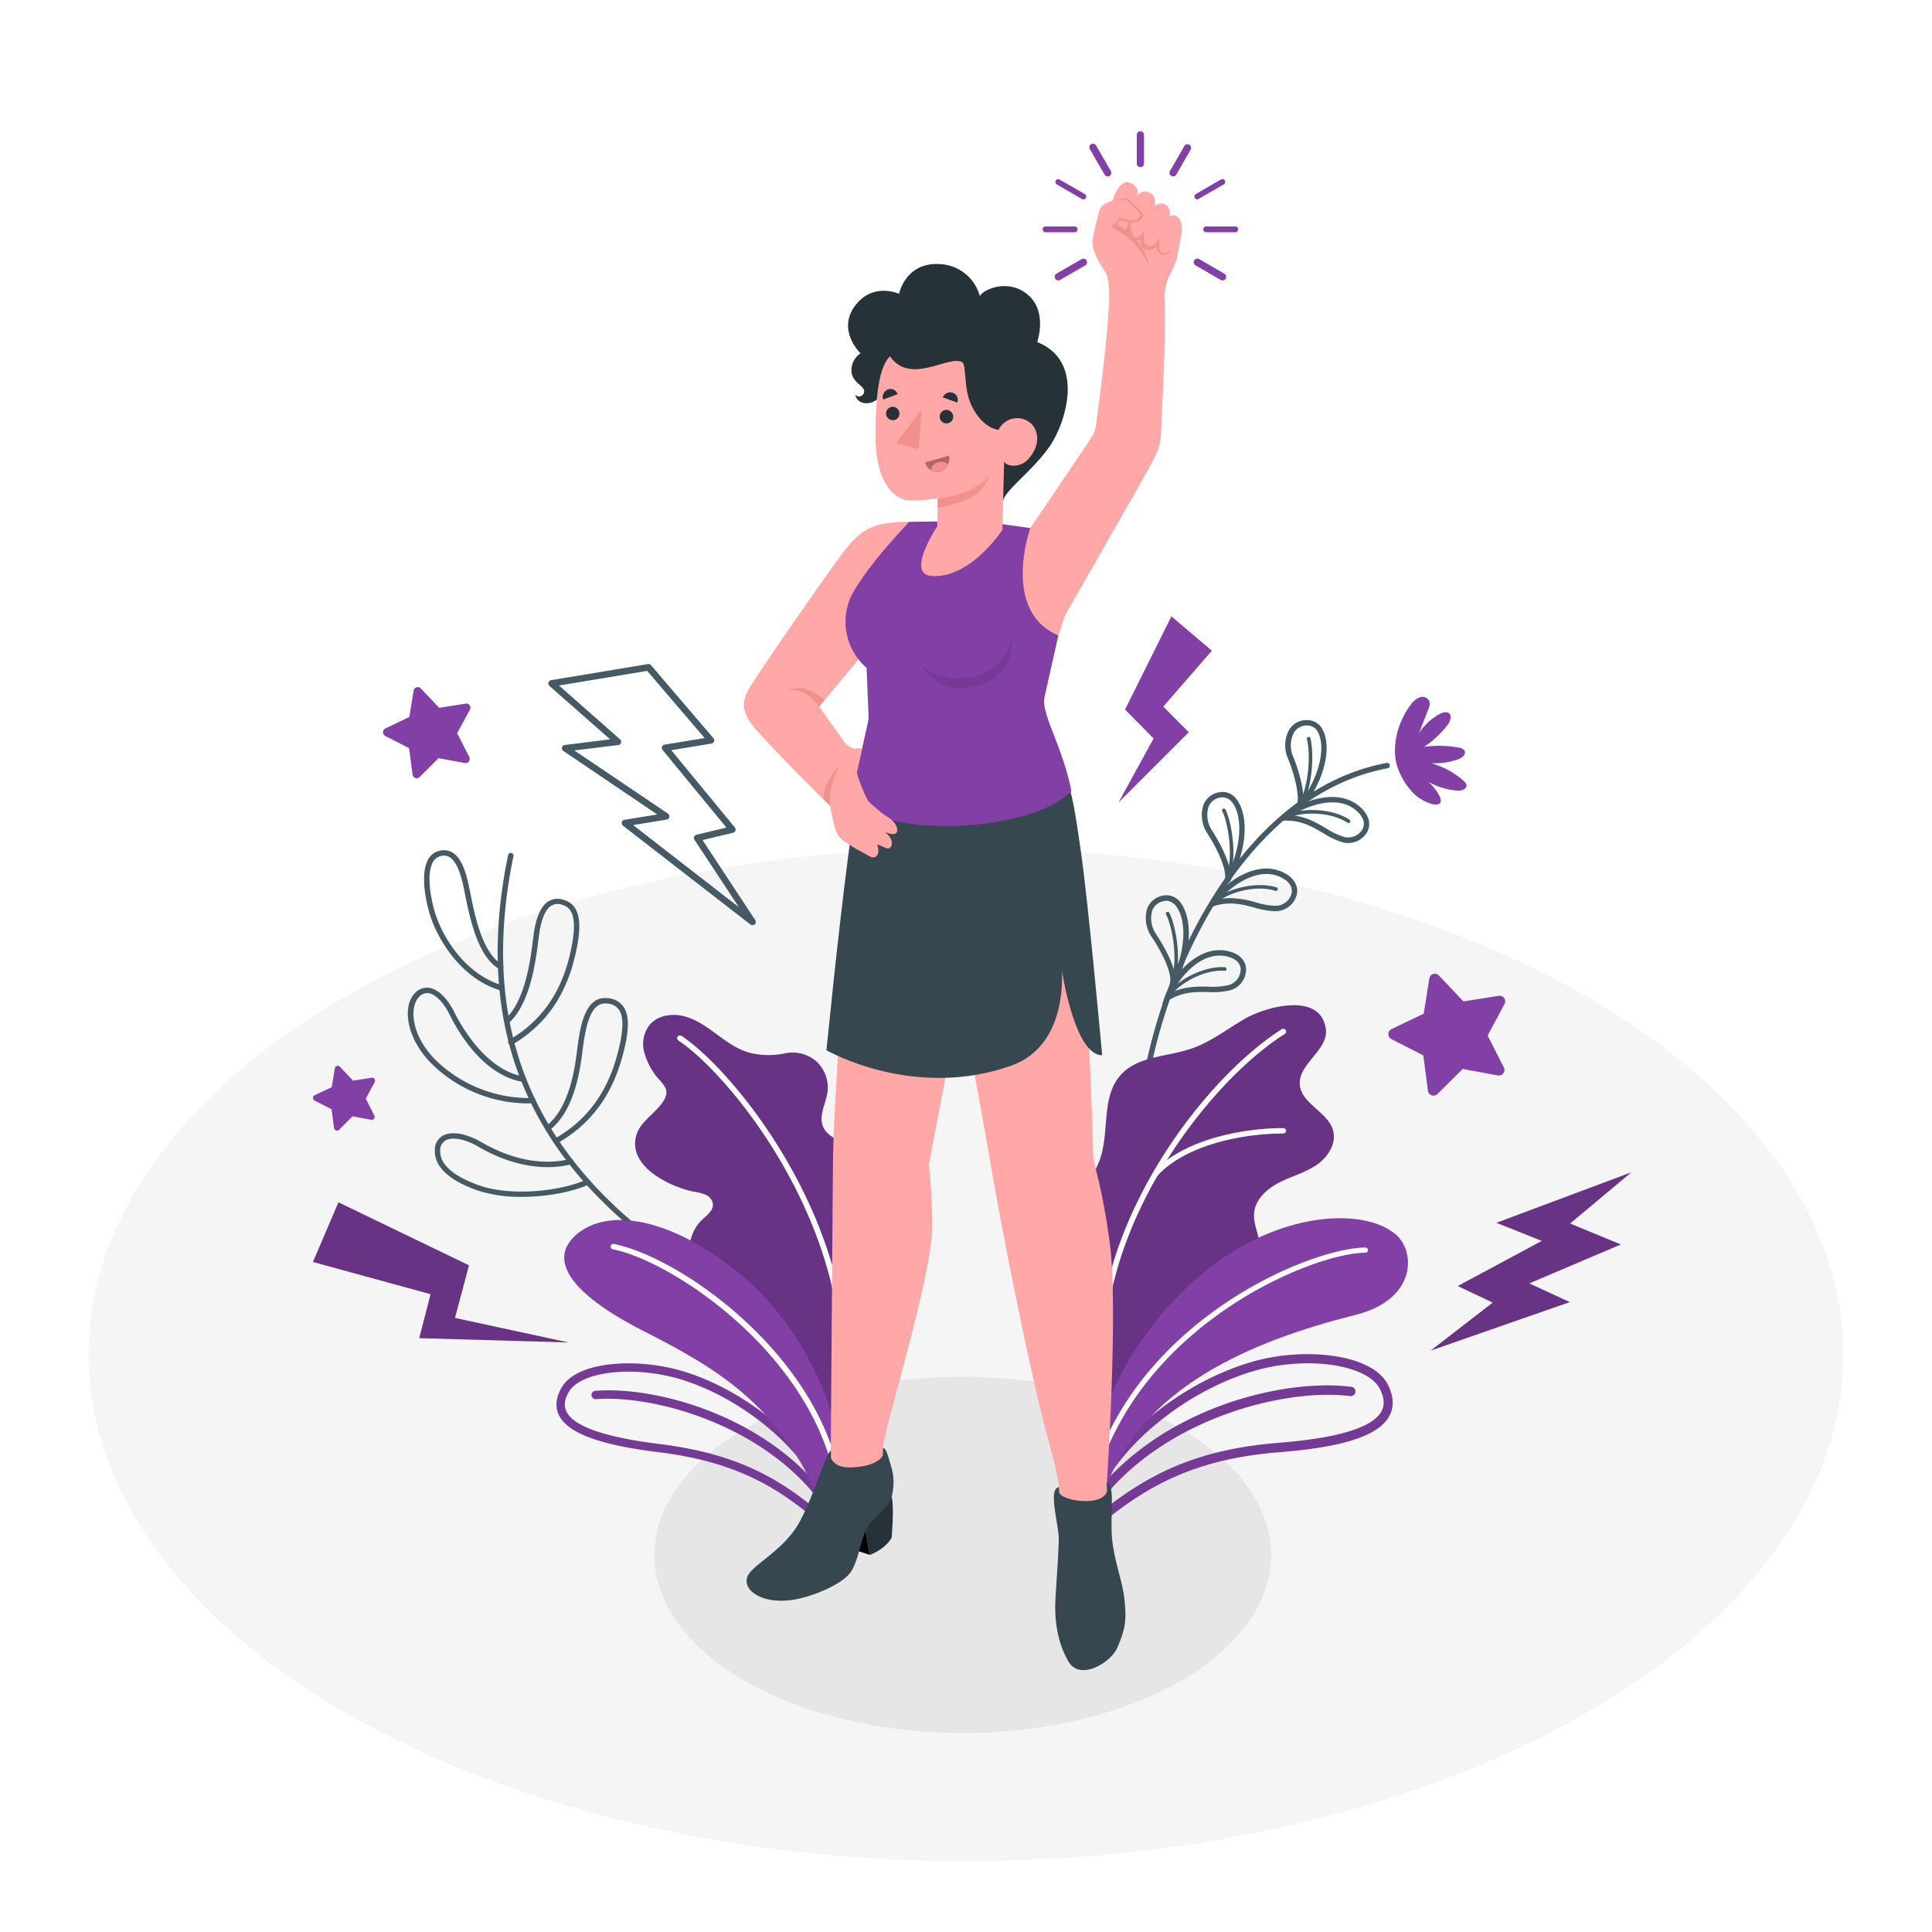 <svg class="animated" id="freepik_stories-powerful" xmlns="http://www.w3.org/2000/svg" viewBox="0 0 500 500" version="1.1" xmlns:xlink="http://www.w3.org/1999/xlink" xmlns:svgjs="http://svgjs.com/svgjs"><style>svg#freepik_stories-powerful:not(.animated) .animable {opacity: 0;}svg#freepik_stories-powerful.animated #freepik--Floor--inject-2 {animation: 1s 1 forwards cubic-bezier(.36,-0.01,.5,1.38) zoomOut;animation-delay: 0s;}svg#freepik_stories-powerful.animated #freepik--Shadows--inject-2 {animation: 1s 1 forwards cubic-bezier(.36,-0.01,.5,1.38) slideUp;animation-delay: 0s;}svg#freepik_stories-powerful.animated #freepik--Plants--inject-2 {animation: 1s 1 forwards cubic-bezier(.36,-0.01,.5,1.38) slideDown;animation-delay: 0s;}svg#freepik_stories-powerful.animated #freepik--Character--inject-2 {animation: 1.3s 1 forwards cubic-bezier(.36,-0.01,.5,1.38) slideDown;animation-delay: 0s;}svg#freepik_stories-powerful.animated #freepik--Lines--inject-2 {animation: 1s 1 forwards cubic-bezier(.36,-0.01,.5,1.38) zoomIn;animation-delay: 0s;}svg#freepik_stories-powerful.animated #freepik--Stars--inject-2 {animation: 2.8s 1 forwards cubic-bezier(.36,-0.01,.5,1.38) lightSpeedRight,6s Infinite  linear floating;animation-delay: 0s,2.8s;}svg#freepik_stories-powerful.animated #freepik--Lightnings--inject-2 {animation: 3.5s 1 forwards ease-out slideUp,3s Infinite  linear floating;animation-delay: 0s,3.5s;}            @keyframes zoomOut {                0% {                    opacity: 0;                    transform: scale(1.5);                }                100% {                    opacity: 1;                    transform: scale(1);                }            }                    @keyframes slideUp {                0% {                    opacity: 0;                    transform: translateY(30px);                }                100% {                    opacity: 1;                    transform: inherit;                }            }                    @keyframes slideDown {                0% {                    opacity: 0;                    transform: translateY(-30px);                }                100% {                    opacity: 1;                    transform: translateY(0);                }            }                    @keyframes zoomIn {                0% {                    opacity: 0;                    transform: scale(0.5);                }                100% {                    opacity: 1;                    transform: scale(1);                }            }                    @keyframes lightSpeedRight {              from {                transform: translate3d(50%, 0, 0) skewX(-20deg);                opacity: 0;              }              60% {                transform: skewX(10deg);                opacity: 1;              }              80% {                transform: skewX(-2deg);              }              to {                opacity: 1;                transform: translate3d(0, 0, 0);              }            }                    @keyframes floating {                0% {                    opacity: 1;                    transform: translateY(0px);                }                50% {                    transform: translateY(-10px);                }                100% {                    opacity: 1;                    transform: translateY(0px);                }            }        </style><g id="freepik--Floor--inject-2" class="animable" style="transform-origin: 250px 350.57px;"><ellipse id="freepik--floor--inject-2" cx="250" cy="350.57" rx="227.08" ry="131.1" style="fill: rgb(245, 245, 245); transform-origin: 250px 350.57px;" class="animable"></ellipse></g><g id="freepik--Shadows--inject-2" class="animable" style="transform-origin: 249.16px 402.41px;"><ellipse id="freepik--Shadow--inject-2" cx="249.16" cy="402.41" rx="79.83" ry="46.09" style="fill: rgb(230, 230, 230); transform-origin: 249.16px 402.41px;" class="animable"></ellipse></g><g id="freepik--Plants--inject-2" class="animable" style="transform-origin: 242.535px 287.028px;"><g id="freepik--Plant--inject-2" class="animable" style="transform-origin: 137.499px 270.94px;"><path d="M168.74,321.85a.71.71,0,0,1-.42-.14c-30.24-23.07-42.91-52-38.76-88.43.45-3.92,1.1-8,1.95-12a.7.7,0,0,1,1.37.29c-.83,4-1.48,8-1.92,11.9-4.1,35.91,8.4,64.42,38.21,87.16a.69.69,0,0,1,.13,1A.72.72,0,0,1,168.74,321.85Z" style="fill: rgb(69, 90, 100); transform-origin: 149.126px 271.288px;" id="elkojimtcqgl" class="animable"></path><path d="M135,309.75A35.33,35.33,0,0,1,123.34,308c-7.07-2.53-10.8-6-10.8-10.06a4.27,4.27,0,0,1,2-4c2.24-1.28,6-.66,10,1.62,7.84,4.58,16,6.14,23,4.39a.7.7,0,0,1,.85.52.71.71,0,0,1-.51.85c-7.37,1.83-15.91.22-24.07-4.55-3.42-2-6.77-2.63-8.54-1.61a3,3,0,0,0-1.35,2.8c0,4.3,5.37,7.13,9.88,8.74,8.25,3,21.15,1.65,28-1.42a.7.7,0,0,1,.58,1.28C148.08,308.5,141.45,309.75,135,309.75Z" style="fill: rgb(69, 90, 100); transform-origin: 132.658px 301.52px;" id="elofn0f5bvx0p" class="animable"></path><path d="M143.92,296a.71.71,0,0,1-.35-1.32c8.14-4.63,13.42-11.65,16.11-21.46,1.67-6.06,1.84-9.94.52-11.88a4,4,0,0,0-3.11-1.62c-4.36-.47-5.55,5.94-6.38,12.56-.53,4.16-1.93,15.2-8.49,20.22a.7.7,0,1,1-.85-1.11c6.09-4.67,7.43-15.29,7.94-19.28.73-5.76,1.83-14.45,7.93-13.79a5.38,5.38,0,0,1,4.12,2.23c1.61,2.36,1.51,6.38-.32,13-2.8,10.19-8.29,17.49-16.78,22.31A.63.63,0,0,1,143.92,296Z" style="fill: rgb(69, 90, 100); transform-origin: 151.78px 277.142px;" id="elr1clklk6dgb" class="animable"></path><path d="M136.59,285.56a35.8,35.8,0,0,1-25-10.37c-6.56-6.69-7.48-14.79-4.23-18.16a4.22,4.22,0,0,1,3.74-1.38c2.29.35,4.66,2.67,6.51,6.36,1.75,3.51,8.23,15.06,18,16.6a.7.7,0,0,1-.22,1.39c-10.15-1.6-16.7-12.67-19-17.36-1.61-3.23-3.66-5.32-5.46-5.6a2.83,2.83,0,0,0-2.52,1c-2.36,2.44-2.22,9.62,4.23,16.2a34.79,34.79,0,0,0,25.27,9.92.69.69,0,0,1,.73.67.7.7,0,0,1-.67.73C137.51,285.55,137.05,285.56,136.59,285.56Z" style="fill: rgb(69, 90, 100); transform-origin: 122.09px 270.585px;" id="el1i3wz0yqaf" class="animable"></path><path d="M132.39,270.35A.7.7,0,0,1,132,269c8.1-4.8,13.18-12,15.52-22.08s.19-12.09-2-12.74a3.27,3.27,0,0,0-2.9.26c-1.63,1.06-2.72,3.93-3.25,8.53-.9,7.72-2.59,17.19-7.78,21.89a.7.7,0,0,1-.94-1c4.84-4.39,6.45-13.54,7.32-21,.59-5.09,1.86-8.21,3.88-9.54a4.66,4.66,0,0,1,4.08-.43c4.06,1.23,5,5.67,2.92,14.41-2.43,10.45-7.73,18-16.18,23A.65.65,0,0,1,132.39,270.35Z" style="fill: rgb(69, 90, 100); transform-origin: 140.221px 251.492px;" id="el2m5r7e0e106" class="animable"></path><path d="M129.83,256.35a.68.68,0,0,1-.2,0c-9.35-2.7-15.54-11.68-18-18.54-1.24-3.49-3-11.16-.92-15.21a4.5,4.5,0,0,1,2.88-2.38,4.37,4.37,0,0,1,3.56.45c2.56,1.6,3.69,5.88,4.53,10.25,1.56,8.09,3.64,16,8.26,18.69a.7.7,0,0,1-.72,1.21c-5.09-3-7.29-11.22-8.92-19.63-.74-3.87-1.79-8-3.9-9.33a2.92,2.92,0,0,0-2.44-.28,3.09,3.09,0,0,0-2,1.68c-1.74,3.33-.31,10.4,1,14.08,2.34,6.55,8.21,15.1,17.05,17.66a.7.7,0,0,1,.48.87A.71.71,0,0,1,129.83,256.35Z" style="fill: rgb(69, 90, 100); transform-origin: 120.133px 238.193px;" id="el8fva02jnwbs" class="animable"></path></g><g id="freepik--plant--inject-2" class="animable" style="transform-origin: 337.069px 234.707px;"><path d="M295.31,289.07h-.06a.7.7,0,0,1-.64-.76c3.13-33.32,25.13-83.54,64.24-90.86a.7.7,0,1,1,.26,1.38c-38.4,7.19-60,56.73-63.1,89.61A.71.71,0,0,1,295.31,289.07Z" style="fill: rgb(69, 90, 100); transform-origin: 327.146px 243.254px;" id="el8s97hr9ltle" class="animable"></path><path d="M300.78,259.92l.62-1.85c1.52-4.58,7.81-13.13,15.53-12.08,3.3.44,5.37,2.19,5.55,4.67a5.68,5.68,0,0,1-4.07,5.62,19.58,19.58,0,0,1-5.72.46c-3.28-.05-6.66-.09-10.26,2.15Zm14.85-12.62c-5.55,0-10.17,5.62-12.13,9.43,3.29-1.48,6.41-1.43,9.21-1.39a19,19,0,0,0,5.31-.41,4.29,4.29,0,0,0,3.06-4.17c-.13-1.79-1.71-3-4.34-3.38A8.29,8.29,0,0,0,315.63,247.3Z" style="fill: rgb(69, 90, 100); transform-origin: 311.631px 252.911px;" id="el2xem3byldib" class="animable"></path><path d="M302.06,258.76a.44.44,0,0,1-.22-.05.46.46,0,0,1-.19-.63c2.24-4.25,10-8.17,15.28-7.77a.47.47,0,1,1-.07.93c-5.44-.41-12.47,3.66-14.38,7.28A.49.49,0,0,1,302.06,258.76Z" style="fill: rgb(69, 90, 100); transform-origin: 309.508px 254.521px;" id="eldnqa8gfeskt" class="animable"></path><path d="M330,235.83a21.12,21.12,0,0,1-5.33-.94c-3.17-.83-6.44-1.7-10.47-.39l-1.86.61,1.05-1.65c2.59-4.09,10.78-10.85,18-8,3.09,1.23,4.68,3.43,4.26,5.88a5.68,5.68,0,0,1-5.31,4.47Zm-11.59-3.4a25.3,25.3,0,0,1,6.61,1.1,19,19,0,0,0,5.26.89,4.29,4.29,0,0,0,4-3.31c.31-1.77-.93-3.35-3.39-4.33-5.66-2.26-12.1,2.44-15.1,5.88A15.32,15.32,0,0,1,318.4,232.43Z" style="fill: rgb(69, 90, 100); transform-origin: 324.028px 230.304px;" id="elbqip1e0740r" class="animable"></path><path d="M314,234.3a.45.45,0,0,1-.31-.11.48.48,0,0,1,0-.67c3.2-3.57,11.63-5.52,16.71-3.85a.47.47,0,0,1-.29.89c-5.2-1.71-13,.54-15.72,3.59A.47.47,0,0,1,314,234.3Z" style="fill: rgb(69, 90, 100); transform-origin: 322.119px 231.684px;" id="el2gwn6oic3pn" class="animable"></path><path d="M348.9,218.18a5.53,5.53,0,0,1-1.28-.15,20.17,20.17,0,0,1-5.21-2.44c-2.82-1.65-5.75-3.36-10-3.2l-1.94.08,1.44-1.3c3.6-3.24,13.32-7.54,19.49-2.82,2.64,2,3.58,4.57,2.51,6.81A5.65,5.65,0,0,1,348.9,218.18ZM334.44,211c3.58.34,6.27,1.92,8.69,3.34a18.62,18.62,0,0,0,4.82,2.28,4.28,4.28,0,0,0,4.72-2.11c.77-1.62,0-3.47-2.1-5.09C345.73,205.76,338.27,208.54,334.44,211Z" style="fill: rgb(69, 90, 100); transform-origin: 342.407px 212.22px;" id="el4ejvmswirkz" class="animable"></path><path d="M349,213a.5.5,0,0,1-.26-.08c-4.55-3-12.66-3-16.1-.8a.47.47,0,1,1-.51-.79c4-2.57,12.7-2.17,17.13.81a.48.48,0,0,1,.13.65A.46.46,0,0,1,349,213Z" style="fill: rgb(69, 90, 100); transform-origin: 340.69px 211.315px;" id="el3ui1o1tvnmg" class="animable"></path><path d="M304,255.13l-1.27-.59c.83-2.12-1.76-7.76-4.63-12a8.56,8.56,0,0,1-1.17-7.52,5.31,5.31,0,0,1,4-3.23,4.46,4.46,0,0,1,4.66,1.9C308.42,237.48,308.8,246.06,304,255.13Zm-2.11-22a3.09,3.09,0,0,0-.66.07,3.93,3.93,0,0,0-3,2.38,7.19,7.19,0,0,0,1,6.22c.2.29,3.84,5.71,4.79,10,3.13-7.43,2.67-14.21.4-17.19A3.27,3.27,0,0,0,301.85,233.1Z" style="fill: rgb(69, 90, 100); transform-origin: 302.103px 243.41px;" id="elila07aqwvdg" class="animable"></path><path d="M303.34,255.27l-.15,0a.46.46,0,0,1-.29-.6c2.38-6.77.13-15.75-1.12-18a.47.47,0,0,1,.82-.46c1.31,2.37,3.66,11.73,1.18,18.78A.46.46,0,0,1,303.34,255.27Z" style="fill: rgb(69, 90, 100); transform-origin: 303.295px 245.621px;" id="elnor4qjij9pb" class="animable"></path><path d="M318.16,228.41l-1.26-.61c.87-2.1-1.62-7.78-4.41-12.07a8.51,8.51,0,0,1-1-7.53,5.28,5.28,0,0,1,4.05-3.16,4.44,4.44,0,0,1,4.62,2C322.94,210.85,323.16,219.43,318.16,228.41Zm-1.76-22.06a3.31,3.31,0,0,0-.61.06,3.91,3.91,0,0,0-3,2.33,7.16,7.16,0,0,0,.91,6.23c.2.29,3.74,5.78,4.61,10.06,3.26-7.38,2.93-14.16.72-17.18A3.27,3.27,0,0,0,316.4,206.35Z" style="fill: rgb(69, 90, 100); transform-origin: 316.573px 216.683px;" id="elyauustd57k" class="animable"></path><path d="M317.55,228.54a.51.51,0,0,1-.17,0,.47.47,0,0,1-.27-.6c2.5-6.73.42-15.74-.79-18a.47.47,0,0,1,.19-.64.48.48,0,0,1,.64.2c1.26,2.39,3.44,11.79.84,18.8A.48.48,0,0,1,317.55,228.54Z" style="fill: rgb(69, 90, 100); transform-origin: 317.735px 218.897px;" id="el84juph2elvb" class="animable"></path><path d="M336.51,209.82l-1.13-.84c1.26-1.9-.12-7.95-2.06-12.68a8.51,8.51,0,0,1,.4-7.6,5.27,5.27,0,0,1,4.57-2.34,4.46,4.46,0,0,1,4.17,2.81C344.49,193.46,343.11,201.93,336.51,209.82Zm1.84-22.06h0a3.9,3.9,0,0,0-3.42,1.72,7.21,7.21,0,0,0-.27,6.29c.14.32,2.59,6.38,2.64,10.74,4.59-6.63,5.53-13.35,3.93-16.74A3.14,3.14,0,0,0,338.35,187.76Z" style="fill: rgb(69, 90, 100); transform-origin: 337.967px 198.088px;" id="ele625wm5qoxn" class="animable"></path><path d="M336,209.83a.5.5,0,0,1-.24-.06.48.48,0,0,1-.16-.65c3.72-6.14,3.37-15.38,2.61-17.86a.47.47,0,0,1,.89-.27c.8,2.58,1.17,12.23-2.7,18.62A.47.47,0,0,1,336,209.83Z" style="fill: rgb(69, 90, 100); transform-origin: 337.577px 200.275px;" id="el4588s69qhdo" class="animable"></path><path d="M366.36,205.83a17.89,17.89,0,0,1-4.93-8.05c-1.28-5.2.52-11.41,3.82-15.58a4.66,4.66,0,0,1,2.23-1.75,2,2,0,0,1,2.43,1,3,3,0,0,1-.28,2.15c-.8,2.06-1.61,4.13-2.42,6.19a14.38,14.38,0,0,1,5.37-5c.8-.43,1.88-.74,2.53-.11s.19,2.05-.46,2.91a26,26,0,0,1-6.07,5.68,28.46,28.46,0,0,1,8.93.21,1.94,1.94,0,0,1,1.53.85c.44,1-.71,1.83-1.69,2.18a18.19,18.19,0,0,1-7,1,21.37,21.37,0,0,1,8.4,4.54,1.88,1.88,0,0,1,.78,1.22c0,1-1.28,1.39-2.27,1.34a17.51,17.51,0,0,1-7.54-2.26c1.25,1.19,3.82,4.25,3,5.43S368.49,207.59,366.36,205.83Z" style="fill: #823FA6; transform-origin: 370.273px 194.283px;" id="eleu2tov84qpr" class="animable"></path></g><g id="freepik--plant--inject-2" class="animable" style="transform-origin: 307.653px 312.082px;"><path d="M271,332.51a45.44,45.44,0,0,0,1.86,5.49c2.09,5.21,4.74,10.31,5.51,15.88.35,2.59.32,5.35,1.66,7.59,3.08,5.18,6.57,1.33,8.6-1.85,5-7.77,9.87-15.24,18.44-19.27,4.25-2,8.77-3.56,12.54-6.35s6.8-7.19,6.38-11.87c-.25-2.81-1.71-5.5-1.42-8.31.35-3.51,3.36-6.19,6.51-7.8s6.65-2.52,9.58-4.5,5.27-5.51,4.35-8.93c-1.31-4.83-8.26-6.9-8.63-11.9-.4-5.42,7.43-8.94,6.74-14.33-1.26-9.86-15.69-5.73-20.86-2.75-4.58,2.64-8.81,6-13.81,7.74-6.3,2.18-14,1.91-18.44,6.89-5.07,5.67-2.81,14.67-5.35,21.84-2.87,8.12-11.66,13.21-14,21.51A20.89,20.89,0,0,0,271,332.51Z" style="fill: #823FA6; transform-origin: 307.653px 312.082px;" id="elxlwsa5ddog9" class="animable"></path><g id="el2qx5plz8pfs"><path d="M271,332.51a45.44,45.44,0,0,0,1.86,5.49c2.09,5.21,4.74,10.31,5.51,15.88.35,2.59.32,5.35,1.66,7.59,3.08,5.18,6.57,1.33,8.6-1.85,5-7.77,9.87-15.24,18.44-19.27,4.25-2,8.77-3.56,12.54-6.35s6.8-7.19,6.38-11.87c-.25-2.81-1.71-5.5-1.42-8.31.35-3.51,3.36-6.19,6.51-7.8s6.65-2.52,9.58-4.5,5.27-5.51,4.35-8.93c-1.31-4.83-8.26-6.9-8.63-11.9-.4-5.42,7.43-8.94,6.74-14.33-1.26-9.86-15.69-5.73-20.86-2.75-4.58,2.64-8.81,6-13.81,7.74-6.3,2.18-14,1.91-18.44,6.89-5.07,5.67-2.81,14.67-5.35,21.84-2.87,8.12-11.66,13.21-14,21.51A20.89,20.89,0,0,0,271,332.51Z" style="opacity: 0.2; transform-origin: 307.653px 312.082px;" class="animable" id="elpjv36n6e2ql"></path></g><path d="M285.25,351.34a.71.71,0,0,1-.71-.7c-.51-35.16,27.07-71.54,47.18-84.28a.72.72,0,0,1,1,.22.71.71,0,0,1-.22,1c-19.83,12.56-47,48.42-46.52,83.07a.72.72,0,0,1-.69.72Z" style="fill: rgb(255, 255, 255); transform-origin: 308.686px 308.807px;" id="elc1yf22vjlb" class="animable"></path><path d="M299.05,304.44a.66.66,0,0,1-.48-.19.7.7,0,0,1,0-1c7.77-8.34,22.94-11.3,33.56-11.3a.7.7,0,1,1,0,1.4c-10.34,0-25.07,2.84-32.53,10.86A.7.7,0,0,1,299.05,304.44Z" style="fill: rgb(255, 255, 255); transform-origin: 315.595px 298.195px;" id="elod493brdmz" class="animable"></path></g><g id="freepik--plant--inject-2" class="animable" style="transform-origin: 321.571px 372.082px;"><path d="M285.29,393.71a1.17,1.17,0,0,0,.77-.25c11.69-9.36,23.83-15.95,45.11-17.64,16.62-1.32,25.64-4.3,28.39-9.37,1.26-2.34,1.15-5.05-.36-8.05-4-8-21.19-9.71-34.11-6.25-16.95,4.54-34.14,17.47-41.8,31.46a1.22,1.22,0,0,0,.44,1.64,1.15,1.15,0,0,0,1.59-.46c7.37-13.46,24-25.92,40.35-30.31,13.36-3.57,28.36-1.18,31.46,5,1.14,2.27,1.27,4.16.39,5.77-2.26,4.18-11.18,6.92-26.52,8.14-21.86,1.74-34.35,8.51-46.36,18.14a1.22,1.22,0,0,0-.21,1.69A1.13,1.13,0,0,0,285.29,393.71Z" style="fill: #823FA6; transform-origin: 321.781px 372.082px;" id="el9npmlvaed9q" class="animable"></path><path d="M283.79,389.05a1.11,1.11,0,0,0,1-.45c17.23-22.17,48.76-29.39,64.67-27.29a1.2,1.2,0,0,0,1.31-1.05,1.17,1.17,0,0,0-1-1.34c-16.91-2.23-48.81,5-66.79,28.18a1.22,1.22,0,0,0,.17,1.69A1.11,1.11,0,0,0,283.79,389.05Z" style="fill: #823FA6; transform-origin: 316.75px 373.795px;" id="elikpnrg1hl29" class="animable"></path><g id="el2tv99pr0qi6"><g style="opacity: 0.1; transform-origin: 321.571px 372.082px;" class="animable" id="elc7xwf1s30v"><path d="M285.29,393.71a1.17,1.17,0,0,0,.77-.25c11.69-9.36,23.83-15.95,45.11-17.64,16.62-1.32,25.64-4.3,28.39-9.37,1.26-2.34,1.15-5.05-.36-8.05-4-8-21.19-9.71-34.11-6.25-16.95,4.54-34.14,17.47-41.8,31.46a1.22,1.22,0,0,0,.44,1.64,1.15,1.15,0,0,0,1.59-.46c7.37-13.46,24-25.92,40.35-30.31,13.36-3.57,28.36-1.18,31.46,5,1.14,2.27,1.27,4.16.39,5.77-2.26,4.18-11.18,6.92-26.52,8.14-21.86,1.74-34.35,8.51-46.36,18.14a1.22,1.22,0,0,0-.21,1.69A1.13,1.13,0,0,0,285.29,393.71Z" id="el2cqrdei6ml6" class="animable" style="transform-origin: 321.781px 372.082px;"></path><path d="M283.79,389.05a1.11,1.11,0,0,0,1-.45c17.23-22.17,48.76-29.39,64.67-27.29a1.2,1.2,0,0,0,1.31-1.05,1.17,1.17,0,0,0-1-1.34c-16.91-2.23-48.81,5-66.79,28.18a1.22,1.22,0,0,0,.17,1.69A1.11,1.11,0,0,0,283.79,389.05Z" id="elerzc3jckqck" class="animable" style="transform-origin: 316.75px 373.795px;"></path></g></g></g><g id="freepik--plant--inject-2" class="animable" style="transform-origin: 323.74px 350.846px;"><path d="M285.67,386.42C295,358.9,324.21,347,350.76,340.3c16-4,15.62-16.54,10.39-20.9-8-6.67-28.19-6-46.56,7.52s-30.55,35.6-31.49,51.2Z" style="fill: #823FA6; transform-origin: 323.74px 350.846px;" id="elcegomudrbw" class="animable"></path><path d="M283.79,381l-.21,0a.68.68,0,0,1-.43-.86c7.07-21.57,22.8-35.51,34.75-43.42,13.77-9.1,28.3-13.86,35.55-13.86h0a.68.68,0,0,1,0,1.35h0c-7,0-21.26,4.69-34.8,13.64-11.78,7.79-27.27,21.51-34.21,42.71A.68.68,0,0,1,283.79,381Z" style="fill: rgb(255, 255, 255); transform-origin: 318.581px 351.93px;" id="elkcmtu6hufn" class="animable"></path></g><g id="freepik--plant--inject-2" class="animable" style="transform-origin: 179.313px 373.268px;"><path d="M211.92,393.7a1.07,1.07,0,0,1-.69-.25c-10.36-8.84-21.27-15.23-40.8-17.63-15.27-1.88-23.45-4.92-25.76-9.56-1.06-2.14-.83-4.55.68-7.16,4-7,20-7.76,31.71-4.13,15.42,4.76,30.7,17,37.15,29.81a1.08,1.08,0,1,1-1.92,1c-6.21-12.31-21-24.13-35.86-28.73-12.16-3.75-26.08-2.24-29.22,3.16-1.14,2-1.34,3.65-.61,5.13,1.9,3.82,10,6.64,24.09,8.37,20.07,2.48,31.28,9,41.93,18.13a1.08,1.08,0,0,1,.12,1.52A1.05,1.05,0,0,1,211.92,393.7Z" style="fill: #823FA6; transform-origin: 179.174px 373.268px;" id="elv5w0431vv" class="animable"></path><path d="M213.51,389.62a1.08,1.08,0,0,1-.87-.45c-14.9-20.49-43.64-28.26-58.4-27.06a1.1,1.1,0,0,1-1.16-1,1.07,1.07,0,0,1,1-1.16c15.68-1.27,44.76,6.55,60.32,28a1.07,1.07,0,0,1-.23,1.5A1.09,1.09,0,0,1,213.51,389.62Z" style="fill: #823FA6; transform-origin: 183.843px 374.72px;" id="eljifobqikc5i" class="animable"></path><g id="ele5rz72eo9or"><g style="opacity: 0.1; transform-origin: 179.313px 373.268px;" class="animable" id="elshdgg84jfcj"><path d="M211.92,393.7a1.07,1.07,0,0,1-.69-.25c-10.36-8.84-21.27-15.23-40.8-17.63-15.27-1.88-23.45-4.92-25.76-9.56-1.06-2.14-.83-4.55.68-7.16,4-7,20-7.76,31.71-4.13,15.42,4.76,30.7,17,37.15,29.81a1.08,1.08,0,1,1-1.92,1c-6.21-12.31-21-24.13-35.86-28.73-12.16-3.75-26.08-2.24-29.22,3.16-1.14,2-1.34,3.65-.61,5.13,1.9,3.82,10,6.64,24.09,8.37,20.07,2.48,31.28,9,41.93,18.13a1.08,1.08,0,0,1,.12,1.52A1.05,1.05,0,0,1,211.92,393.7Z" id="el9tf34xek03c" class="animable" style="transform-origin: 179.174px 373.268px;"></path><path d="M213.51,389.62a1.08,1.08,0,0,1-.87-.45c-14.9-20.49-43.64-28.26-58.4-27.06a1.1,1.1,0,0,1-1.16-1,1.07,1.07,0,0,1,1-1.16c15.68-1.27,44.76,6.55,60.32,28a1.07,1.07,0,0,1-.23,1.5A1.09,1.09,0,0,1,213.51,389.62Z" id="elgtrr51zok59" class="animable" style="transform-origin: 183.843px 374.72px;"></path></g></g></g><g id="freepik--plant--inject-2" class="animable" style="transform-origin: 197.251px 316.867px;"><path d="M182.39,309.09l.24.11a3.15,3.15,0,0,1,1.87,2.31c.2,1.79-1.6,3-2.9,4.28-2.58,2.44-4,7-2.61,10.4,1.26,3.13,5.41,5.87,8.13,7.65a53.17,53.17,0,0,1,11.28,9.37c2.71,3.13,15.28,25.38,15.74,27.86,7.57-16.28,11.14-28.78,14.81-43.44,1.42-5.69,1.78-13.89-.09-19.64a20.67,20.67,0,0,0-9.76-11.78C216.79,295,214,294,213,291.56c-1.2-2.85.75-6,1.16-9a9.22,9.22,0,0,0-3.18-8.12,9.45,9.45,0,0,0-8.11-1.77,20.47,20.47,0,0,1-8.74-.18c-3.17-.81-5.89-2.79-8.52-4.72s-5.35-3.92-8.51-4.75-6.92-.26-9,2.25a8.13,8.13,0,0,0-1.42,6.85,17.88,17.88,0,0,0,2.77,5.87c.85,1.25,2.79,2.81,3,4.35.31,2-2,4.29-3.24,5.54-1.74,1.71-3.71,3.38-4.46,5.71-2.6,8.14,8.49,13.54,14.87,14.83A14.13,14.13,0,0,1,182.39,309.09Z" style="fill: #823FA6; transform-origin: 197.251px 316.867px;" id="elkggnmw29heo" class="animable"></path><g id="elyaz00dkzxk8"><path d="M182.39,309.09l.24.11a3.15,3.15,0,0,1,1.87,2.31c.2,1.79-1.6,3-2.9,4.28-2.58,2.44-4,7-2.61,10.4,1.26,3.13,5.41,5.87,8.13,7.65a53.17,53.17,0,0,1,11.28,9.37c2.71,3.13,15.28,25.38,15.74,27.86,7.57-16.28,11.14-28.78,14.81-43.44,1.42-5.69,1.78-13.89-.09-19.64a20.67,20.67,0,0,0-9.76-11.78C216.79,295,214,294,213,291.56c-1.2-2.85.75-6,1.16-9a9.22,9.22,0,0,0-3.18-8.12,9.45,9.45,0,0,0-8.11-1.77,20.47,20.47,0,0,1-8.74-.18c-3.17-.81-5.89-2.79-8.52-4.72s-5.35-3.92-8.51-4.75-6.92-.26-9,2.25a8.13,8.13,0,0,0-1.42,6.85,17.88,17.88,0,0,0,2.77,5.87c.85,1.25,2.79,2.81,3,4.35.31,2-2,4.29-3.24,5.54-1.74,1.71-3.71,3.38-4.46,5.71-2.6,8.14,8.49,13.54,14.87,14.83A14.13,14.13,0,0,1,182.39,309.09Z" style="opacity: 0.2; transform-origin: 197.251px 316.867px;" class="animable" id="elg2wt73sar1"></path></g><path d="M218.28,360.1h-.06a.71.71,0,0,1-.65-.75c3.08-42.2-28.4-81-42-90.07a.71.71,0,0,1-.2-1,.72.72,0,0,1,1-.2c13.85,9.21,45.8,48.56,42.68,91.34A.71.71,0,0,1,218.28,360.1Z" style="fill: rgb(255, 255, 255); transform-origin: 197.254px 314.031px;" id="el8fxncdjkzk4" class="animable"></path></g><g id="freepik--plant--inject-2" class="animable" style="transform-origin: 182.578px 354.09px;"><path d="M213.63,392.44c-10.3-28.59-28.74-38.59-47.3-48.08s-25.06-18.51-16.76-25.19c7.24-5.83,21.62-5,39.49,8.55s28.17,35.33,30.08,57.5Z" style="fill: #823FA6; transform-origin: 182.578px 354.09px;" id="eli06dbk54zun" class="animable"></path><path d="M217.54,388a.71.71,0,0,1-.7-.62c-4.29-35.72-42.77-61.09-58.24-64.06a.7.7,0,0,1-.56-.82.71.71,0,0,1,.83-.56c7.88,1.51,21.53,8.35,34.28,20.23,10.11,9.42,22.67,24.88,25.09,45.05a.7.7,0,0,1-.61.78Z" style="fill: rgb(255, 255, 255); transform-origin: 188.136px 354.964px;" id="elhs22qq4b16t" class="animable"></path></g></g><g id="freepik--Character--inject-2" class="animable" style="transform-origin: 249.175px 239.707px;"><g id="freepik--character--inject-2" class="animable" style="transform-origin: 249.175px 239.707px;"><path d="M235.33,135c-8.94.27-12.08,1-18,9.1S195.9,174.65,194,177.92c-2.4,4.1-1.64,6.34.39,9.34s19,20,20.2,21.08l5.44,5L222.77,198l-.86-4.33h0c-1.07.34-2.65-.63-3.31-1.55L212,182.87l21.67-26Z" style="fill: rgb(255, 168, 167); transform-origin: 213.918px 174.17px;" id="elusjltie40fe" class="animable"></path><path d="M215,208.68c-.21-2.32-.5-3.33.64-6.39s1.63-4.24,1.63-4.24-3.06,3.64-3.66,5.81a9.6,9.6,0,0,0-.5,3Z" style="fill: rgb(242, 143, 143); transform-origin: 215.19px 203.365px;" id="elvxiw5d0mo2e" class="animable"></path><path d="M212,182.87c-2.56-3.4-5.17-4.58-8-4.17a6.61,6.61,0,0,1,5.36-.09,11.92,11.92,0,0,1,4,2.61Z" style="fill: rgb(242, 143, 143); transform-origin: 208.68px 180.478px;" id="el7rv43hoy85q" class="animable"></path><path d="M271,203.86l-48.51.6c-2.25,18.15-6.71,78.16-6.9,95.65-.13,12.28-.58,75.28-.58,75.28l.05,2a20.26,20.26,0,0,1-1.48,8.1,43.63,43.63,0,0,1-7.11,13.05c-1,1.14-7.76,7.64-8.64,9-2.87,3.68,3.51,5.4,8.15,4.56,4.9-.88,12.47-3.09,14.51-6.19,1.36-2.07,2.13-9.12,3.52-11.22,4.71-7.06,6.64-10.09,6.58-12.28-.11-3.95-1.54-5.45-2.13-7.65.2-4.68,12.59-43.75,12.81-57.33a144.16,144.16,0,0,0-.89-16L250.7,247Z" style="fill: rgb(255, 168, 167); transform-origin: 234.057px 308.085px;" id="el4grl5lv6gjr" class="animable"></path><path d="M230.76,387.32c.7,2.84,0,10.62,0,10.62s-1.23,2.68-5.61,4.47l-2-10.82Z" style="fill: rgb(38, 50, 56); transform-origin: 227.111px 394.865px;" id="elndp7g5f4cge" class="animable"></path><polygon points="225.13 402.41 215.48 399.24 213.15 390.67 224 396.16 225.13 402.41" id="el1tfhisroo5b" class="animable" style="transform-origin: 219.14px 396.54px;"></polygon><path d="M215.09,377.41l-.05-2c-1.31.63-4.2,11.19-8.1,18.44-3.56,6.61-10.62,10.3-12.91,13.17-3.07,3.85,2.89,8.81,12.46,6.77,4.75-1,11.94-4,13.89-7.26s2.6-9.09,4.2-11.44,5.38-5.07,6.18-7.75a14.55,14.55,0,0,0,0-7.4c-.75-2.44-1.4-5.39-2.23-5.13l-.06,1.86c-.64,1.3-2.95,2.82-7.78,3.08C218.37,379.86,216.14,379.51,215.09,377.41Z" style="fill: rgb(55, 71, 79); transform-origin: 212.228px 394.529px;" id="el6uu68972tx7" class="animable"></path><path d="M286.44,383.81s3.08-45.38.73-62.45c-2-14.65-3.82-18.68-4.24-22,0,0-.85-35.7-3.44-64.84-1.57-17.65-2.41-30.47-13.24-46.75l-19.37,61.46s7.29,38.82,9.8,53.82c2.18,13,9.58,51,14.24,68.22,1.75,6.47,2.6,9.37,3.12,13.61,0,0,.15,1.51.15,1.53.1,1.93.94,22.52,1.71,26.86,1.59,9.08,9.65,7.93,11,.6,1.09-6.25-.28-25.58-.31-27.95Z" style="fill: rgb(255, 168, 167); transform-origin: 267.467px 303.748px;" id="ela1sl52tdy2v" class="animable"></path><path d="M286.44,383.81c2.27,0,.78,8.84,1.37,14.51.63,6.07,2.62,10.51,3.19,15.49.65,5.69.14,8.07-1.9,12.75-1.59,3.64-9.56,8.62-12.59,3.42s-3.68-11.14-3.33-16.81c.36-5.86.71-10.14.83-14.59.1-3.93-2.92-13.15,0-13.71l.15,1.53c1.05,2.11,11.15,3.58,12.35-.49Z" style="fill: rgb(55, 71, 79); transform-origin: 282px 408.017px;" id="elkvb5zmb7ufq" class="animable"></path><path d="M224.77,188.85s-1.72,8.23-3.6,20.72c-2.39,16-4.93,38.8-7.29,62.22,0,0,22.42,13,47.84,4,15-5.32,13.07-24.8,13.07-24.8s3.29,22.25,10.45,22.09c0,0-3.6-39.68-5.55-53-1.84-12.5-2.13-16.68-8.66-32.24Z" style="fill: rgb(55, 71, 79); transform-origin: 249.56px 233.402px;" id="elcp5syave8in" class="animable"></path><path d="M258.84,135.57l10.9,1.53c-4,20.75,4.15,27.38,4.15,27.38l-3.62,16.17c-.63,4.61,4.59,12.13,7,24-8.73,9.94-45.32,13.05-57.2,2.77,2.8-13,4-17.73,4.74-21.47l-.53-13.1a15.77,15.77,0,0,1-3.68-19.21c4.42-7.64,11-14.55,14.69-18.59l6.61-.09Z" style="fill: #823FA6; transform-origin: 248.045px 174.368px;" id="elcl5qbb4e06" class="animable"></path><g id="el7a1sollqayc"><path d="M238.94,172.24s3.43,4.52,12.2,3a12.67,12.67,0,0,0,10.75-10.09s1.08,10.34-9.62,12.47S238.94,172.24,238.94,172.24Z" style="opacity: 0.1; transform-origin: 250.43px 171.575px;" class="animable" id="elo3zvsgxv3m"></path></g><path d="M225.36,221.76a14.28,14.28,0,0,1-1.8-1,37.14,37.14,0,0,1-5.77-3.56,5.06,5.06,0,0,1-1.38-2,21,21,0,0,1-1.18-4.85,16.27,16.27,0,0,1-.45-4.81c.41-3.18,3.08-9.18,3.74-10.13a5.7,5.7,0,0,1,4.63-1.72s-1.37,6.09-1.38,6.1c-.13.59,2.17,6.52,3.06,7.66.34.44,2.86,2.53,3.45,3,1.33,1,2.83,1.63,3.63,3.21.28.55.55,1.71-.16,2.07s-2.18-.14-2.84-.53a8,8,0,0,1,1.37,1.42,2.75,2.75,0,0,1,.52,1.87,1.18,1.18,0,0,1-.93,1.09,1.59,1.59,0,0,1-.76-.19l-2.11-.91a5.19,5.19,0,0,1,.31,1.9,1.91,1.91,0,0,1-.57,1.25A1.3,1.3,0,0,1,225.36,221.76Z" style="fill: rgb(255, 168, 167); transform-origin: 223.479px 207.783px;" id="elicuxktulln" class="animable"></path><path d="M259.63,129.69c.06-2.46,8.17-8.33,12.27-14.54,3.8-5.74,9.11-21.57-3.48-26.63,0,0,2.71-7.6-2.21-12.06s-11.58-1.72-12.63.16A11.25,11.25,0,0,0,243,68.34c-8.7-.42-10.32,7.7-10.32,7.7s-6.87-3.15-11.48,3.21,1.51,12.2,1.51,12.2a5.26,5.26,0,0,0-2.34,4.86c.36,2.7,2.94,3.36,3.24,4.7a1.32,1.32,0,0,1-2.26,1.17s.28,2.31,3.19,2.16,5.49-4.11,5.49-4.11Z" style="fill: rgb(38, 50, 56); transform-origin: 247.903px 99.007px;" id="elnqyf4t95k9" class="animable"></path><path d="M230.32,92.21c-1.85,1.92-3.74,6.07-3.73,20.46,0,12.2,4.62,15.4,6.58,16.31s5.81.48,9.54-.06l-.16,7.32s-8.19,12.27-1.53,12.81c10.1.81,18.4-11.91,18.4-11.91l.44-17.64c.84,1.34,4,1.46,5.87-.3,3.08-3,3.57-7,1.24-9.46a5.34,5.34,0,0,0-8.54,1.5s-4.21-.24-7.12-6.56c-2-4.41-1.12-10.5-2.39-11C245.3,91.94,235.6,99.73,230.32,92.21Z" style="fill: rgb(255, 168, 167); transform-origin: 247.51px 120.649px;" id="elraa40c7oqu" class="animable"></path><path d="M232.77,107a1.68,1.68,0,0,1-1.63,1.74,1.73,1.73,0,1,1,1.63-1.74Z" style="fill: rgb(38, 50, 56); transform-origin: 231.041px 107.013px;" id="el8chtwmnmn9t" class="animable"></path><path d="M246.69,107.87a1.75,1.75,0,1,1-1.77-1.79A1.78,1.78,0,0,1,246.69,107.87Z" style="fill: rgb(38, 50, 56); transform-origin: 244.94px 107.83px;" id="elaq2t2z56aka" class="animable"></path><path d="M245.58,117.93l-6.08,1.74a3.08,3.08,0,0,0,3.8,2.4A3.47,3.47,0,0,0,245.58,117.93Z" style="fill: rgb(177, 102, 104); transform-origin: 242.592px 120.05px;" id="elq8538lezijs" class="animable"></path><path d="M245.38,120.14a2.76,2.76,0,0,0-1.77-.64,2.86,2.86,0,0,0-2.77,2.16,2.92,2.92,0,0,0,2.46.41A3.25,3.25,0,0,0,245.38,120.14Z" style="fill: rgb(242, 143, 143); transform-origin: 243.11px 120.84px;" id="eldat60st8c68" class="animable"></path><path d="M228.57,103.41,232.3,102a1.92,1.92,0,0,0-2.54-1.19A2.07,2.07,0,0,0,228.57,103.41Z" style="fill: rgb(38, 50, 56); transform-origin: 230.378px 102.041px;" id="elzsi09acekv" class="animable"></path><path d="M244,102.84l3.74,1.35a1.9,1.9,0,0,0-1.17-2.54A2.06,2.06,0,0,0,244,102.84Z" style="fill: rgb(38, 50, 56); transform-origin: 245.943px 102.866px;" id="el9vn5flujgw6" class="animable"></path><polygon points="238.53 105.93 237.76 116.31 231.85 114.73 238.53 105.93" style="fill: rgb(242, 143, 143); transform-origin: 235.19px 111.12px;" id="elykt4fl1ljo" class="animable"></polygon><path d="M242.73,129c4.05-.38,10.35-2,13.43-6.07a12.19,12.19,0,0,1-3.53,5c-2.57,2.11-10,3.56-10,3.56Z" style="fill: rgb(242, 143, 143); transform-origin: 249.395px 127.21px;" id="eldj7j4s6ntn" class="animable"></path><path d="M305,56.38a1.83,1.83,0,0,0-2.47-.32,2.46,2.46,0,0,0-.72-3,2.44,2.44,0,0,0-3.06.35s.88-2.54-1.24-3.54a2.31,2.31,0,0,0-3.13.81,2.76,2.76,0,0,0-1.94-3.34c-1.4-.51-3,.11-4.57,4.62,0,0-2.25.59-3,1.84-.5.79-1.67,5.4-2.14,8.63-.23,1.57,1.15,4.76,2.77,7.07,1.16,1.64,1.34,2.85,1.53,5.89.19,7.68-2.51,28.05-3.33,34.3a7.3,7.3,0,0,1-1,3.12c-.55,1-16.05,23.83-16.05,23.83s-7.66,21.52,7.27,27.81l1.73-5.27c4.05-7.07,20.21-35.23,22.23-39.06,1.93-3.67,2.53-5.18,2.64-8.82.22-7.15,1.34-23.95.81-34.35h0A14.28,14.28,0,0,1,303,70.6a13.88,13.88,0,0,0,1.79-4.93c.59-3,1-5.42,1-5.42S306.15,57.47,305,56.38Z" style="fill: rgb(255, 168, 167); transform-origin: 285.264px 105.82px;" id="ele024znizdzu" class="animable"></path><path d="M302.88,64.67l-.21.18a2.09,2.09,0,0,1-1.81.6,1.66,1.66,0,0,1-.8-1.21,7.09,7.09,0,0,1,.06-2.34.1.1,0,0,0,0-.09c0-.07-.15,0-.21,0-.31.34-.53.76-.82,1.12a1.87,1.87,0,0,1-1.61.74c-1.28,0-1.56-1.6-1.51-2.63,0-.34.05-.68.05-1,0,0,0-.11-.06-.11l0,0a1.71,1.71,0,0,0-.43.5A3.16,3.16,0,0,1,295,61a1.53,1.53,0,0,1-.81.43c-.68.1-.95-.52-1.18-1.05a5.34,5.34,0,0,1-.36-2.74v-.09l.25,0c2.46.37,3.36-2,2.58-2.68s-3.55-3.62-4.17-3.54a23.49,23.49,0,0,0-3.41.59l3.5-.33s3.94,3.63,3.75,4.15a1.88,1.88,0,0,1-1.93,1.29,15.74,15.74,0,0,1-3.61-.75c-.11,1-2.26,2.45-2.26,2.45a19.85,19.85,0,0,1,5.24,3.37,21.9,21.9,0,0,1,4.67,6.4,13.61,13.61,0,0,0-3.12-6.27,1.93,1.93,0,0,0,1-.37c0,1.43.2,2.78,2,2.82a2.28,2.28,0,0,0,2.1-.93,2,2,0,0,0,1.06,1.91,1.82,1.82,0,0,0,2.34-.46,3.1,3.1,0,0,0,.26-.47.16.16,0,0,0,0-.09S302.92,64.67,302.88,64.67Zm-13.15-7.62s.57.16,2.47.45a10.71,10.71,0,0,0-.49,1.22,2.24,2.24,0,0,1-.39.62,1,1,0,0,1-.16.12,18.08,18.08,0,0,0-2.29-1.54A2,2,0,0,0,289.73,57.05Z" style="fill: rgb(242, 143, 143); transform-origin: 295.128px 59.914px;" id="elf2p6rekgis" class="animable"></path><path d="M291.79,58.7Z" style="fill: rgb(242, 143, 143); transform-origin: 291.79px 58.7px;" id="el63pbdh7kjn4" class="animable"></path></g></g><g id="freepik--Lines--inject-2" class="animable" style="transform-origin: 295.135px 53.269px;"><path d="M295.14,43.27a.94.94,0,0,1-.94-.93V34.81a.94.94,0,0,1,1.87,0v7.53A.93.93,0,0,1,295.14,43.27Z" style="fill: #823FA6; transform-origin: 295.135px 38.618px;" id="el6jbrvbxq07x" class="animable"></path><path d="M286.67,45.65a.94.94,0,0,1-.81-.46l-3.76-6.52a.94.94,0,1,1,1.62-.94l3.76,6.52a.93.93,0,0,1-.34,1.28A1,1,0,0,1,286.67,45.65Z" style="fill: #823FA6; transform-origin: 284.769px 41.42px;" id="elmu6qqtzeh4j" class="animable"></path><path d="M280.39,51.6a.74.74,0,0,1-.37-.1l-6.52-3.76a.75.75,0,0,1-.27-1,.74.74,0,0,1,1-.27l6.52,3.76a.74.74,0,0,1,.27,1A.76.76,0,0,1,280.39,51.6Z" style="fill: #823FA6; transform-origin: 277.127px 48.988px;" id="el5gzf9qtech3" class="animable"></path><path d="M278.11,60.11h-7.52a.75.75,0,0,1,0-1.5h7.52a.75.75,0,0,1,0,1.5Z" style="fill: #823FA6; transform-origin: 274.35px 59.36px;" id="el5gfv2i9ycd8" class="animable"></path><path d="M273.88,72.57a.92.92,0,0,1-.81-.47.94.94,0,0,1,.34-1.28l6.52-3.76a.93.93,0,1,1,.93,1.62l-6.51,3.77A1,1,0,0,1,273.88,72.57Z" style="fill: #823FA6; transform-origin: 277.137px 69.753px;" id="elusoajvyappa" class="animable"></path><path d="M303.6,45.65a1,1,0,0,1-.47-.12.93.93,0,0,1-.34-1.28l3.76-6.52a.94.94,0,0,1,1.62.94l-3.76,6.52A.93.93,0,0,1,303.6,45.65Z" style="fill: #823FA6; transform-origin: 305.46px 41.49px;" id="elnb4n8yqrj5n" class="animable"></path><path d="M309.88,51.6a.75.75,0,0,1-.38-1.4L316,46.44a.74.74,0,0,1,1,.27.75.75,0,0,1-.27,1l-6.52,3.76A.69.69,0,0,1,309.88,51.6Z" style="fill: #823FA6; transform-origin: 313.108px 48.973px;" id="el7z92c8mewnv" class="animable"></path><path d="M319.68,60.11h-7.52a.75.75,0,0,1,0-1.5h7.52a.75.75,0,0,1,0,1.5Z" style="fill: #823FA6; transform-origin: 315.92px 59.36px;" id="ely9rxbxotp" class="animable"></path><path d="M316.39,72.57a1,1,0,0,1-.46-.12l-6.52-3.77a.93.93,0,0,1-.34-1.28.94.94,0,0,1,1.28-.34l6.51,3.76a.94.94,0,0,1,.35,1.28A1,1,0,0,1,316.39,72.57Z" style="fill: #823FA6; transform-origin: 313.137px 69.752px;" id="eldnmzrwlc3mg" class="animable"></path></g><g id="freepik--Stars--inject-2" class="animable" style="transform-origin: 235.271px 235.208px;"><path id="freepik--Star--inject-2" d="M108.91,178.18l4.76,5,6.83-1.08a1.07,1.07,0,0,1,1.11,1.58l-3.3,6.07,3.14,6.17a1.08,1.08,0,0,1-1.16,1.55l-6.8-1.26-4.89,4.88a1.08,1.08,0,0,1-1.83-.62l-.91-6.86-6.15-3.14a1.08,1.08,0,0,1,0-1.93l6.24-3,1.09-6.83A1.08,1.08,0,0,1,108.91,178.18Z" style="fill: #823FA6; transform-origin: 110.431px 189.611px;" class="animable"></path><path id="freepik--star--inject-2" d="M372.37,252.45l6.36,6.71,9.14-1.44a1.44,1.44,0,0,1,1.49,2.12L385,268l4.19,8.25a1.44,1.44,0,0,1-1.55,2.07l-9.09-1.68L372,283.13a1.44,1.44,0,0,1-2.45-.83l-1.2-9.17-8.24-4.21a1.44,1.44,0,0,1,0-2.59l8.35-4,1.45-9.13A1.45,1.45,0,0,1,372.37,252.45Z" style="fill: #823FA6; transform-origin: 374.42px 267.786px;" class="animable"></path><path id="freepik--star--inject-2" d="M88,276.11l3.38,3.56,4.86-.76A.77.77,0,0,1,97,280l-2.34,4.32,2.22,4.38a.77.77,0,0,1-.82,1.1l-4.83-.9-3.48,3.48a.77.77,0,0,1-1.3-.45l-.64-4.87-4.38-2.23a.77.77,0,0,1,0-1.38l4.44-2.11.77-4.85A.77.77,0,0,1,88,276.11Z" style="fill: #823FA6; transform-origin: 89.036px 284.212px;" class="animable"></path></g><g id="freepik--Lightnings--inject-2" class="animable" style="transform-origin: 251.575px 254.515px;"><g id="freepik--Lightningv--inject-2" class="animable" style="transform-origin: 114.04px 329.29px;"><polygon id="freepik--Lightning--inject-2" points="147.08 347.42 117.74 341.08 121.37 327.47 87.59 311.16 81 326.6 111.44 334.93 108.5 346.31 147.08 347.42" style="fill: #823FA6; transform-origin: 114.04px 329.29px;" class="animable"></polygon><g id="freepik--lightning--inject-2"><polygon points="147.08 347.42 117.74 341.08 121.37 327.47 87.59 311.16 81 326.6 111.44 334.93 108.5 346.31 147.08 347.42" style="opacity: 0.2; transform-origin: 114.04px 329.29px;" class="animable" id="elc1am2hrcwzr"></polygon></g></g><polygon id="freepik--lightning--inject-2" points="289.47 207.68 307.66 189.5 301.05 182.87 313.62 168.4 303.16 159.51 291.16 183.63 298.55 191.12 289.47 207.68" style="fill: #823FA6; transform-origin: 301.545px 183.595px;" class="animable"></polygon><g id="freepik--lightning--inject-2" class="animable" style="transform-origin: 168.749px 205.645px;"><path d="M194.74,239.44a.81.81,0,0,1-.52-.17l-33-25.59a.86.86,0,0,1-.3-.88.85.85,0,0,1,.69-.63l8.48-1.39L145.8,194.35a.85.85,0,0,1,.37-1.55l11.74-1.45-15.73-13.84a.87.87,0,0,1-.25-.88.84.84,0,0,1,.68-.6l25.07-4.17a.86.86,0,0,1,.79.29l16.17,18.9a.85.85,0,0,1-.51,1.39l-10.41,1.71,16.46,20a.85.85,0,0,1,.15.81.84.84,0,0,1-.61.56l-7.9,1.89,13.63,20.71a.84.84,0,0,1-.71,1.32Zm-30.89-25.91,27.36,21.24-11.48-17.44a.86.86,0,0,1,.51-1.3l7.76-1.85-16.53-20.09a.82.82,0,0,1-.14-.84.84.84,0,0,1,.66-.54l10.37-1.7-14.87-17.39-22.83,3.79,15.8,13.92a.85.85,0,0,1,.25.89.84.84,0,0,1-.71.59l-11.36,1.4,24.22,16.35a.85.85,0,0,1-.34,1.55Z" style="fill: rgb(69, 90, 100); transform-origin: 168.749px 205.645px;" id="el1ta6y727a60j" class="animable"></path></g><g id="freepik--lightning--inject-2" class="animable" style="transform-origin: 396.21px 326.465px;"><polygon id="freepik--lightning--inject-2" points="370.27 349.52 406.25 336.98 395.76 332.14 419.45 322.06 406.33 316.65 422.15 303.41 387.28 316.46 399.02 321.15 377.27 332.82 386.32 337.11 370.27 349.52" style="fill: #823FA6; transform-origin: 396.21px 326.465px;" class="animable"></polygon><g id="freepik--lightning--inject-2"><polygon points="370.27 349.52 406.25 336.98 395.76 332.14 419.45 322.06 406.33 316.65 422.15 303.41 387.28 316.46 399.02 321.15 377.27 332.82 386.32 337.11 370.27 349.52" style="opacity: 0.2; transform-origin: 396.21px 326.465px;" class="animable" id="elonmmxp5l59k"></polygon></g></g></g><defs>     <filter id="active" height="200%">         <feMorphology in="SourceAlpha" result="DILATED" operator="dilate" radius="2"></feMorphology>                <feFlood flood-color="#32DFEC" flood-opacity="1" result="PINK"></feFlood>        <feComposite in="PINK" in2="DILATED" operator="in" result="OUTLINE"></feComposite>        <feMerge>            <feMergeNode in="OUTLINE"></feMergeNode>            <feMergeNode in="SourceGraphic"></feMergeNode>        </feMerge>    </filter>    <filter id="hover" height="200%">        <feMorphology in="SourceAlpha" result="DILATED" operator="dilate" radius="2"></feMorphology>                <feFlood flood-color="#ff0000" flood-opacity="0.5" result="PINK"></feFlood>        <feComposite in="PINK" in2="DILATED" operator="in" result="OUTLINE"></feComposite>        <feMerge>            <feMergeNode in="OUTLINE"></feMergeNode>            <feMergeNode in="SourceGraphic"></feMergeNode>        </feMerge>            <feColorMatrix type="matrix" values="0   0   0   0   0                0   1   0   0   0                0   0   0   0   0                0   0   0   1   0 "></feColorMatrix>    </filter></defs></svg>